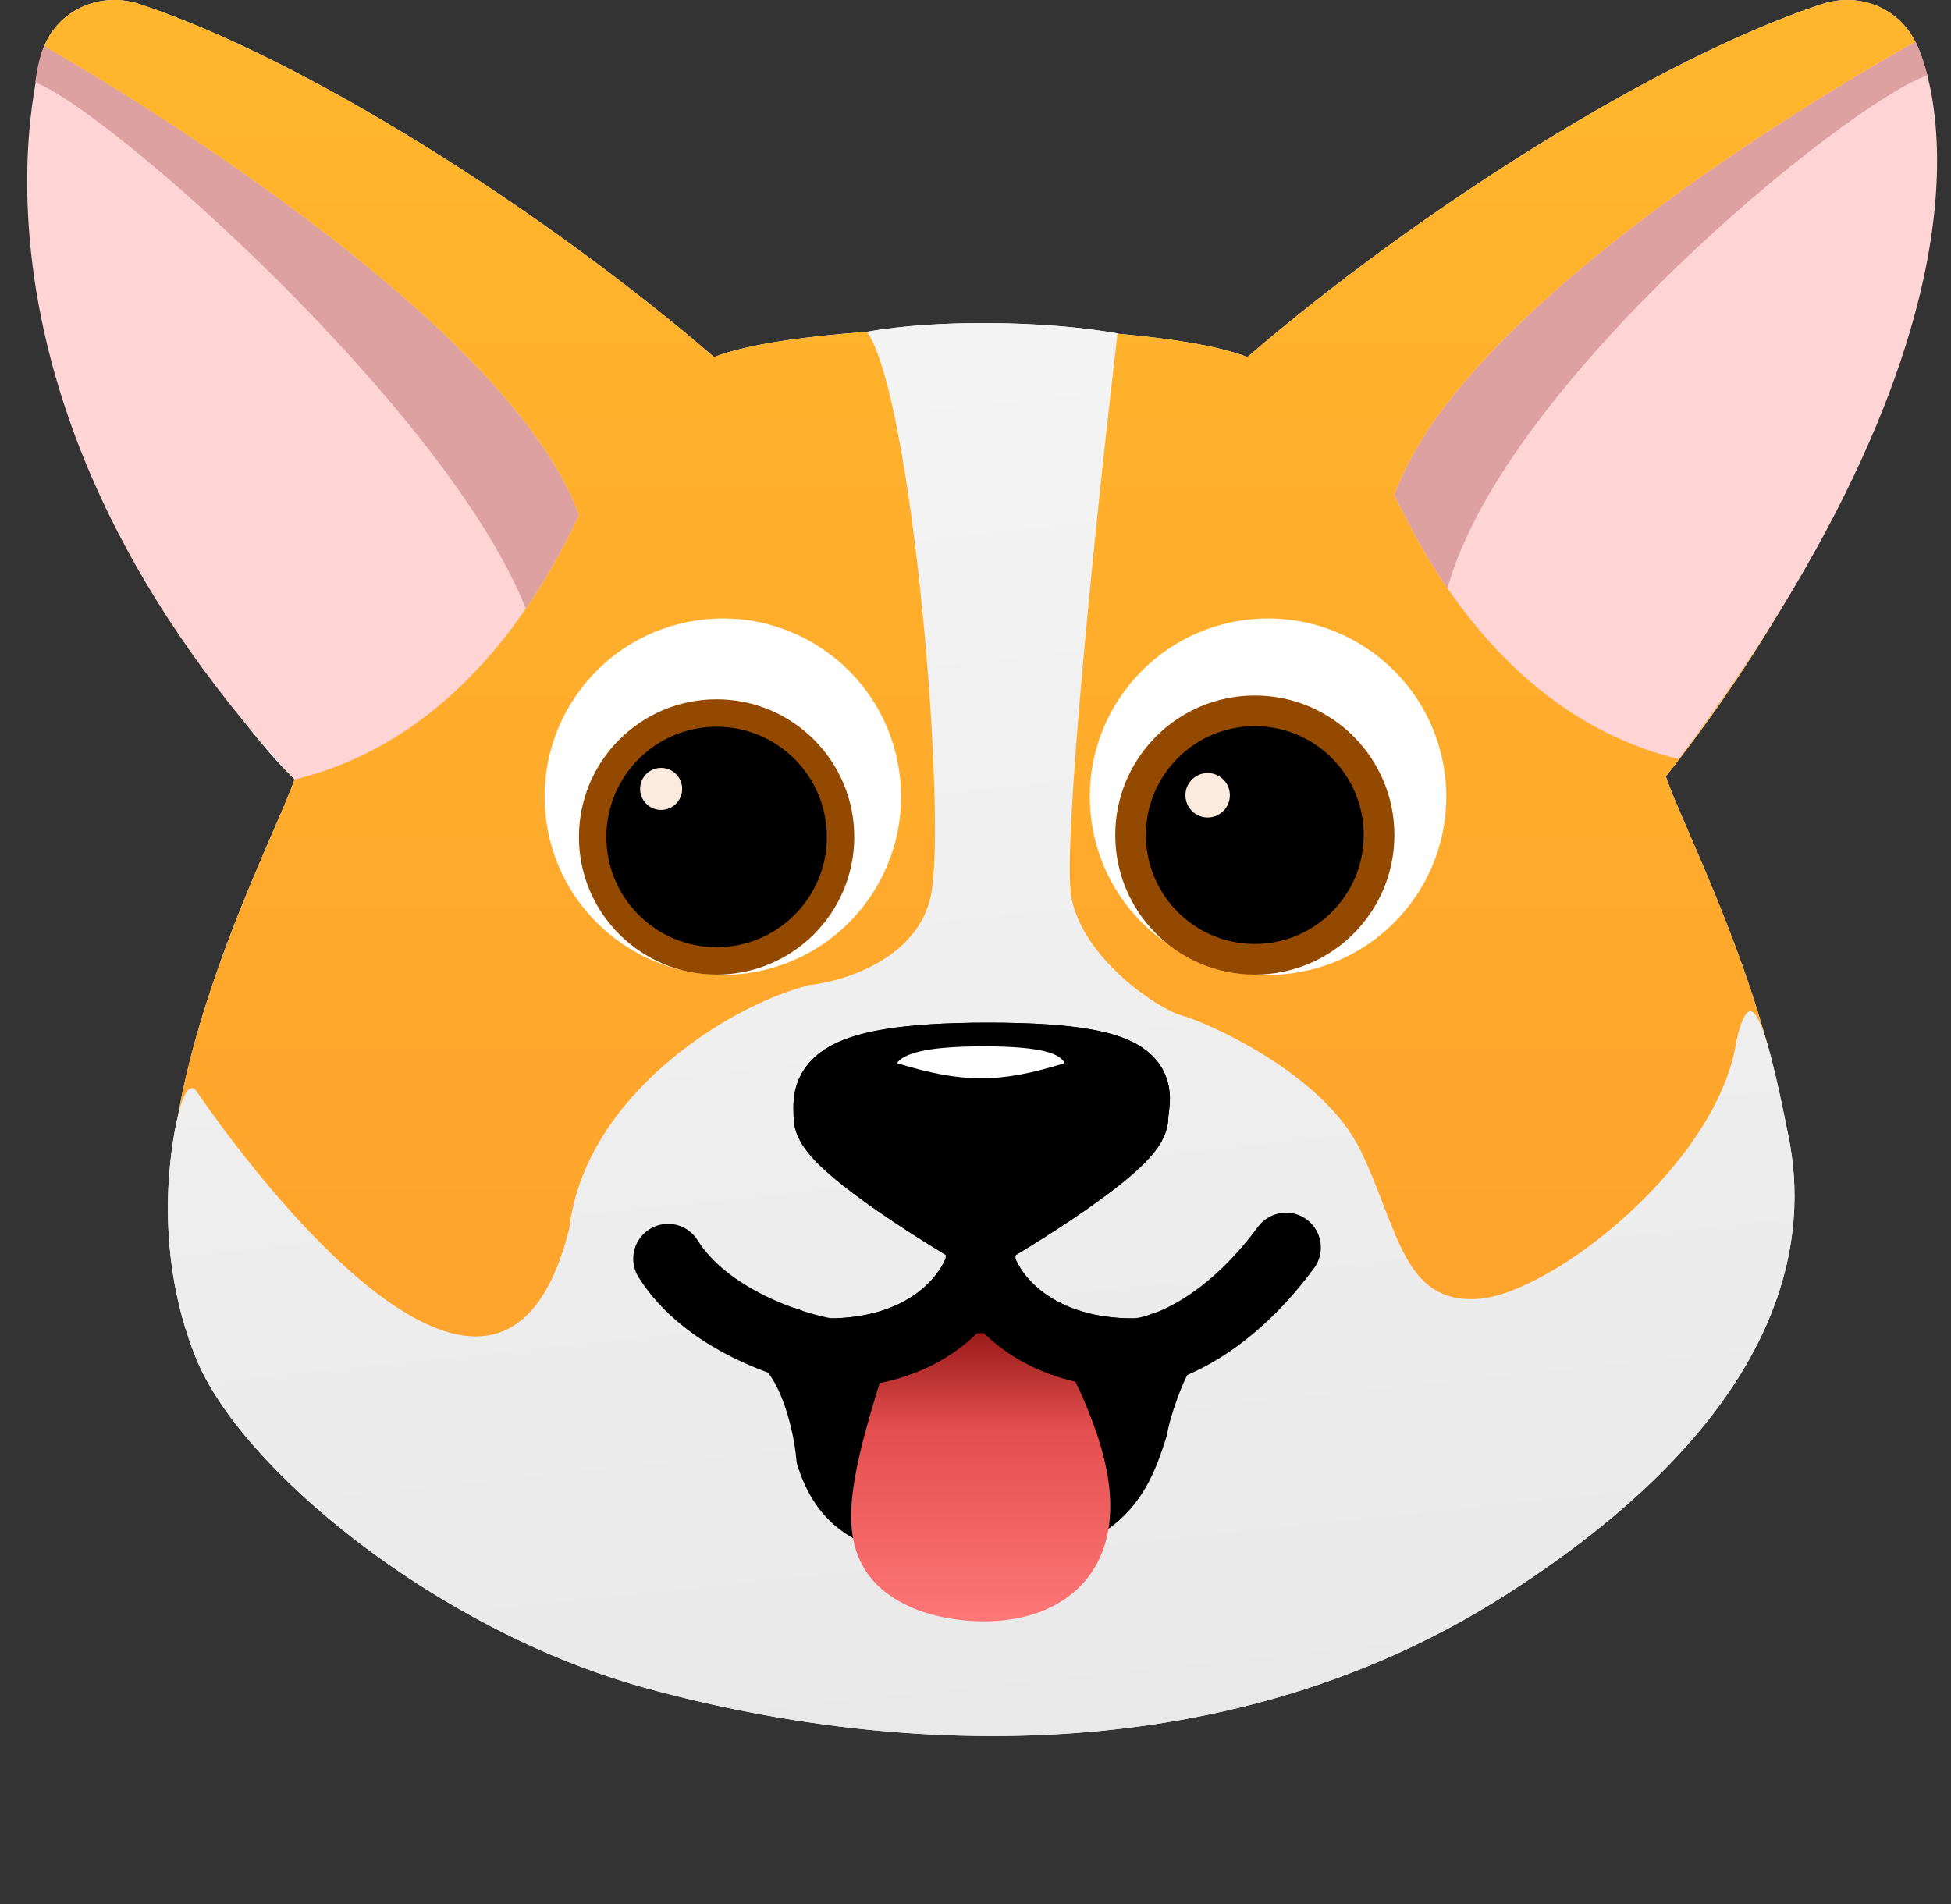 <svg width="84" height="82" fill="none" xmlns="http://www.w3.org/2000/svg"><rect width="100%" height="100%" fill="#333333" stroke="none"/><path fill-rule="evenodd" clip-rule="evenodd" d="M37.263 14.293c-2.463.18-5.044.51-6.52 1.081C23.431 9.071 13.096 2.512 6.017.179c-1.907-.628-3.904.45-4.3 2.419-.186.919-.298 1.872-.342 2.852-1.53 10.997 7.977 25.037 11.31 28.098-.176.51-.51 1.283-.928 2.25l-.406.94c-1.25 2.917-2.952 7.106-3.679 11.259-.375 1.562-1.063 5.957.768 10.487 1.902 4.706 10.247 11.653 19.23 14.163 7.184 2.007 23.272 4.916 37.19-3.993 12.71-8.136 12.91-15.847 12.153-19.671-.388-1.958-.708-3.352-.984-4.239l-.003-.01c-.97-3.47-2.375-6.717-3.334-8.936-.452-1.045-.806-1.863-.97-2.369 7.663-9.679 12.818-21.865 11.01-30.831-.397-1.969-2.394-3.047-4.3-2.419-7.08 2.333-17.415 8.892-24.727 15.195-1.29-.5-3.428-.815-5.592-1.006l.001-.013c-3.082-.55-7.846-.609-10.788-.068l.001.001-.064.005z" fill="#fff"/><path d="M30.743 15.374c2.624-1.015 8.74-1.27 11.481-1.27 2.742 0 8.858.255 11.481 1.27C61.018 9.071 71.353 2.512 78.432.179c1.906-.628 3.903.45 4.3 2.419 1.808 8.966-3.346 21.152-11.009 30.831.904 2.798 7.621 15.13 4.654 22.788-5.084 8.626-19.043 18.632-34.928 17.749-17.244-.138-28.293-9.123-33.377-17.75-2.968-7.657 3.75-19.989 4.654-22.787C5.063 23.75-.092 11.564 1.716 2.598 2.115.629 4.11-.45 6.018.178c7.08 2.334 17.414 8.893 24.726 15.196z" fill="url(#paint0_linear)"/><path d="M34.854 42.414c1.513-.159 4.676-1.154 5.227-3.864.69-3.389-.776-21.427-2.754-24.263 2.941-.54 7.706-.481 10.788.068-.842 7.129-2.42 22.198-1.979 24.332.553 2.667 3.773 4.782 4.754 5.042.981.26 6.071 2.452 7.697 5.824 1.625 3.373 1.825 6.577 5.03 6.377 3.203-.2 10.377-5.858 11.142-11.117.573-2.446 1.129-1.513 2.255 4.17.757 3.824.556 11.535-12.154 19.67-13.918 8.91-30.006 6-37.19 3.993-8.982-2.51-17.328-9.456-19.23-14.162-1.901-4.706-1.085-9.267-.725-10.656.366-1.413.726-.872.726-.872s12.774 19.146 16.067 5.946c.674-5.703 6.82-9.604 10.346-10.488z" fill="url(#paint1_linear)"/><path d="M35.669 48.105c0-1.015-.533-2.57 6.888-2.57 7.42 0 6.245 1.555 6.245 2.57 0 1.016-4.378 3.81-6.567 5.081-2.189-1.27-6.566-4.065-6.566-5.081zM35.669 58.268c3.94 0 5.997-2.118 6.545-3.812.547 1.694 2.626 3.812 6.566 3.812h.011c.345 0 .903 0 1.316-.29-.537.736-1.171 2.558-1.327 3.473-.744 2.354-1.611 4.277-6.9 4.277-4.457 0-5.49-1.25-6.101-3.025-.108-1.298-.678-3.821-1.902-4.917a3.417 3.417 0 001.792.482z" fill="#000"/><path d="M42.214 54.456c-.548 1.694-2.605 3.812-6.545 3.812-.264 0-.961 0-1.792-.482 1.224 1.096 1.794 3.619 1.902 4.917.611 1.775 1.644 3.025 6.102 3.025 5.288 0 6.155-1.923 6.9-4.277.155-.915.789-2.737 1.326-3.474-.413.29-.971.29-1.316.29m-6.577-3.81l.021-1.27m-.021 1.27c.547 1.693 2.626 3.81 6.566 3.81m-6.545-5.08c-2.189-1.271-6.566-4.066-6.566-5.082 0-1.015-.533-2.57 6.888-2.57 7.42 0 6.245 1.555 6.245 2.57 0 1.016-4.378 3.81-6.567 5.081zm6.545 5.08h.011m-.01 0h.01" stroke="#000" stroke-width="3" stroke-linecap="round" stroke-linejoin="round"/><path d="M39.83 57.92l.157-.084c.553-.234 2.184-.63 4.278-.35.467.116.967.413 1.158.547l.003.003c.057.07.108.139.19.258.096.141.222.34.37.603.297.527.68 1.313 1.09 2.423.725 1.965.916 3.646.534 5.04-.401 1.463-1.375 2.395-2.496 2.906-1.072.488-2.261.592-3.27.531-1.007-.06-1.992-.295-2.712-.633-.642-.302-1.272-.716-1.741-1.355-.48-.654-.693-1.408-.736-2.216-.079-1.492.42-3.477 1.242-6.118a1.5 1.5 0 01.673-.848c.515-.302.934-.53 1.26-.706z" fill="url(#paint2_linear)"/><path d="M35.669 48.105c0-1.015-.533-2.57 6.888-2.57 7.42 0 6.245 1.555 6.245 2.57 0 1.016-4.378 3.81-6.567 5.081-2.188-1.27-6.566-4.065-6.566-5.081z" fill="#000"/><path d="M42.214 54.456c-.547 1.694-2.605 3.812-6.545 3.812-1.623-.27-5.275-1.462-6.906-4.07m13.45.258l.022-1.27m-.021 1.27c.547 1.694 2.626 3.812 6.567 3.812 1.084-.01 3.92-.935 6.588-4.552m-13.134-.53c-2.188-1.27-6.566-4.065-6.566-5.081 0-1.015-.533-2.57 6.888-2.57 7.42 0 6.245 1.555 6.245 2.57 0 1.016-4.378 3.81-6.567 5.081z" stroke="#000" stroke-width="3" stroke-linecap="round" stroke-linejoin="round"/><path d="M72.278 32.686c-7.85-1.901-11.335-9.557-12.243-11.373 3.244-9.054 22.437-19.51 22.437-19.51s5.484 9.939-10.194 30.883zM12.683 33.565c7.85-1.902 11.335-9.557 12.243-11.373-3.244-9.054-23.02-20.196-23.02-20.196s-4.938 14.623 10.777 31.57z" fill="#FED4D5"/><path d="M60.035 21.313c3.244-9.054 22.437-19.51 22.437-19.51s.263.476.509 1.439c-3.528 1.263-18.221 13.25-20.659 22.09-1.21-1.762-1.939-3.321-2.287-4.019zM24.926 22.192C21.682 13.138 1.9 1.984 1.9 1.984s-.249.507-.382 1.564c3.182 1.2 17.737 14.1 21.12 22.664 1.21-1.764 1.94-3.322 2.288-4.02z" fill="#DEA1A2"/><circle cx="31.121" cy="34.304" r="7.674" transform="rotate(-8.183 31.12 34.304)" fill="#fff"/><circle cx="54.595" cy="34.304" r="7.674" transform="rotate(-8.183 54.595 34.304)" fill="#fff"/><circle cx="54.026" cy="35.956" r="6.009" fill="#934A00"/><circle cx="54.025" cy="35.956" r="4.689" fill="#000"/><circle cx="51.995" cy="34.243" r=".957" fill="#FBEBDE"/><circle cx="30.853" cy="36.038" r="5.927" fill="#934A00"/><circle cx="30.853" cy="36.038" r="4.747" fill="#000"/><circle cx="28.464" cy="33.969" r=".906" fill="#FBEBDE"/><path d="M42.346 45.054c-2.578 0-3.445.335-3.732.724 2.777.842 4.355.897 7.22 0-.18-.39-.91-.724-3.488-.724z" fill="#fff"/><defs><linearGradient id="paint0_linear" x1="42.224" y1="-1.863" x2="42.224" y2="74.02" gradientUnits="userSpaceOnUse"><stop stop-color="#FFB72C"/><stop offset="1" stop-color="#FF9E2C"/></linearGradient><linearGradient id="paint1_linear" x1="40.761" y1="14.839" x2="46.976" y2="74.875" gradientUnits="userSpaceOnUse"><stop stop-color="#F4F4F4"/><stop offset="1" stop-color="#E9E9E9"/></linearGradient><linearGradient id="paint2_linear" x1="42.224" y1="57.389" x2="42.224" y2="69.813" gradientUnits="userSpaceOnUse"><stop offset=".005" stop-color="#9B1B1B"/><stop offset=".328" stop-color="#E34E4E"/><stop offset="1" stop-color="#F77"/></linearGradient></defs></svg>